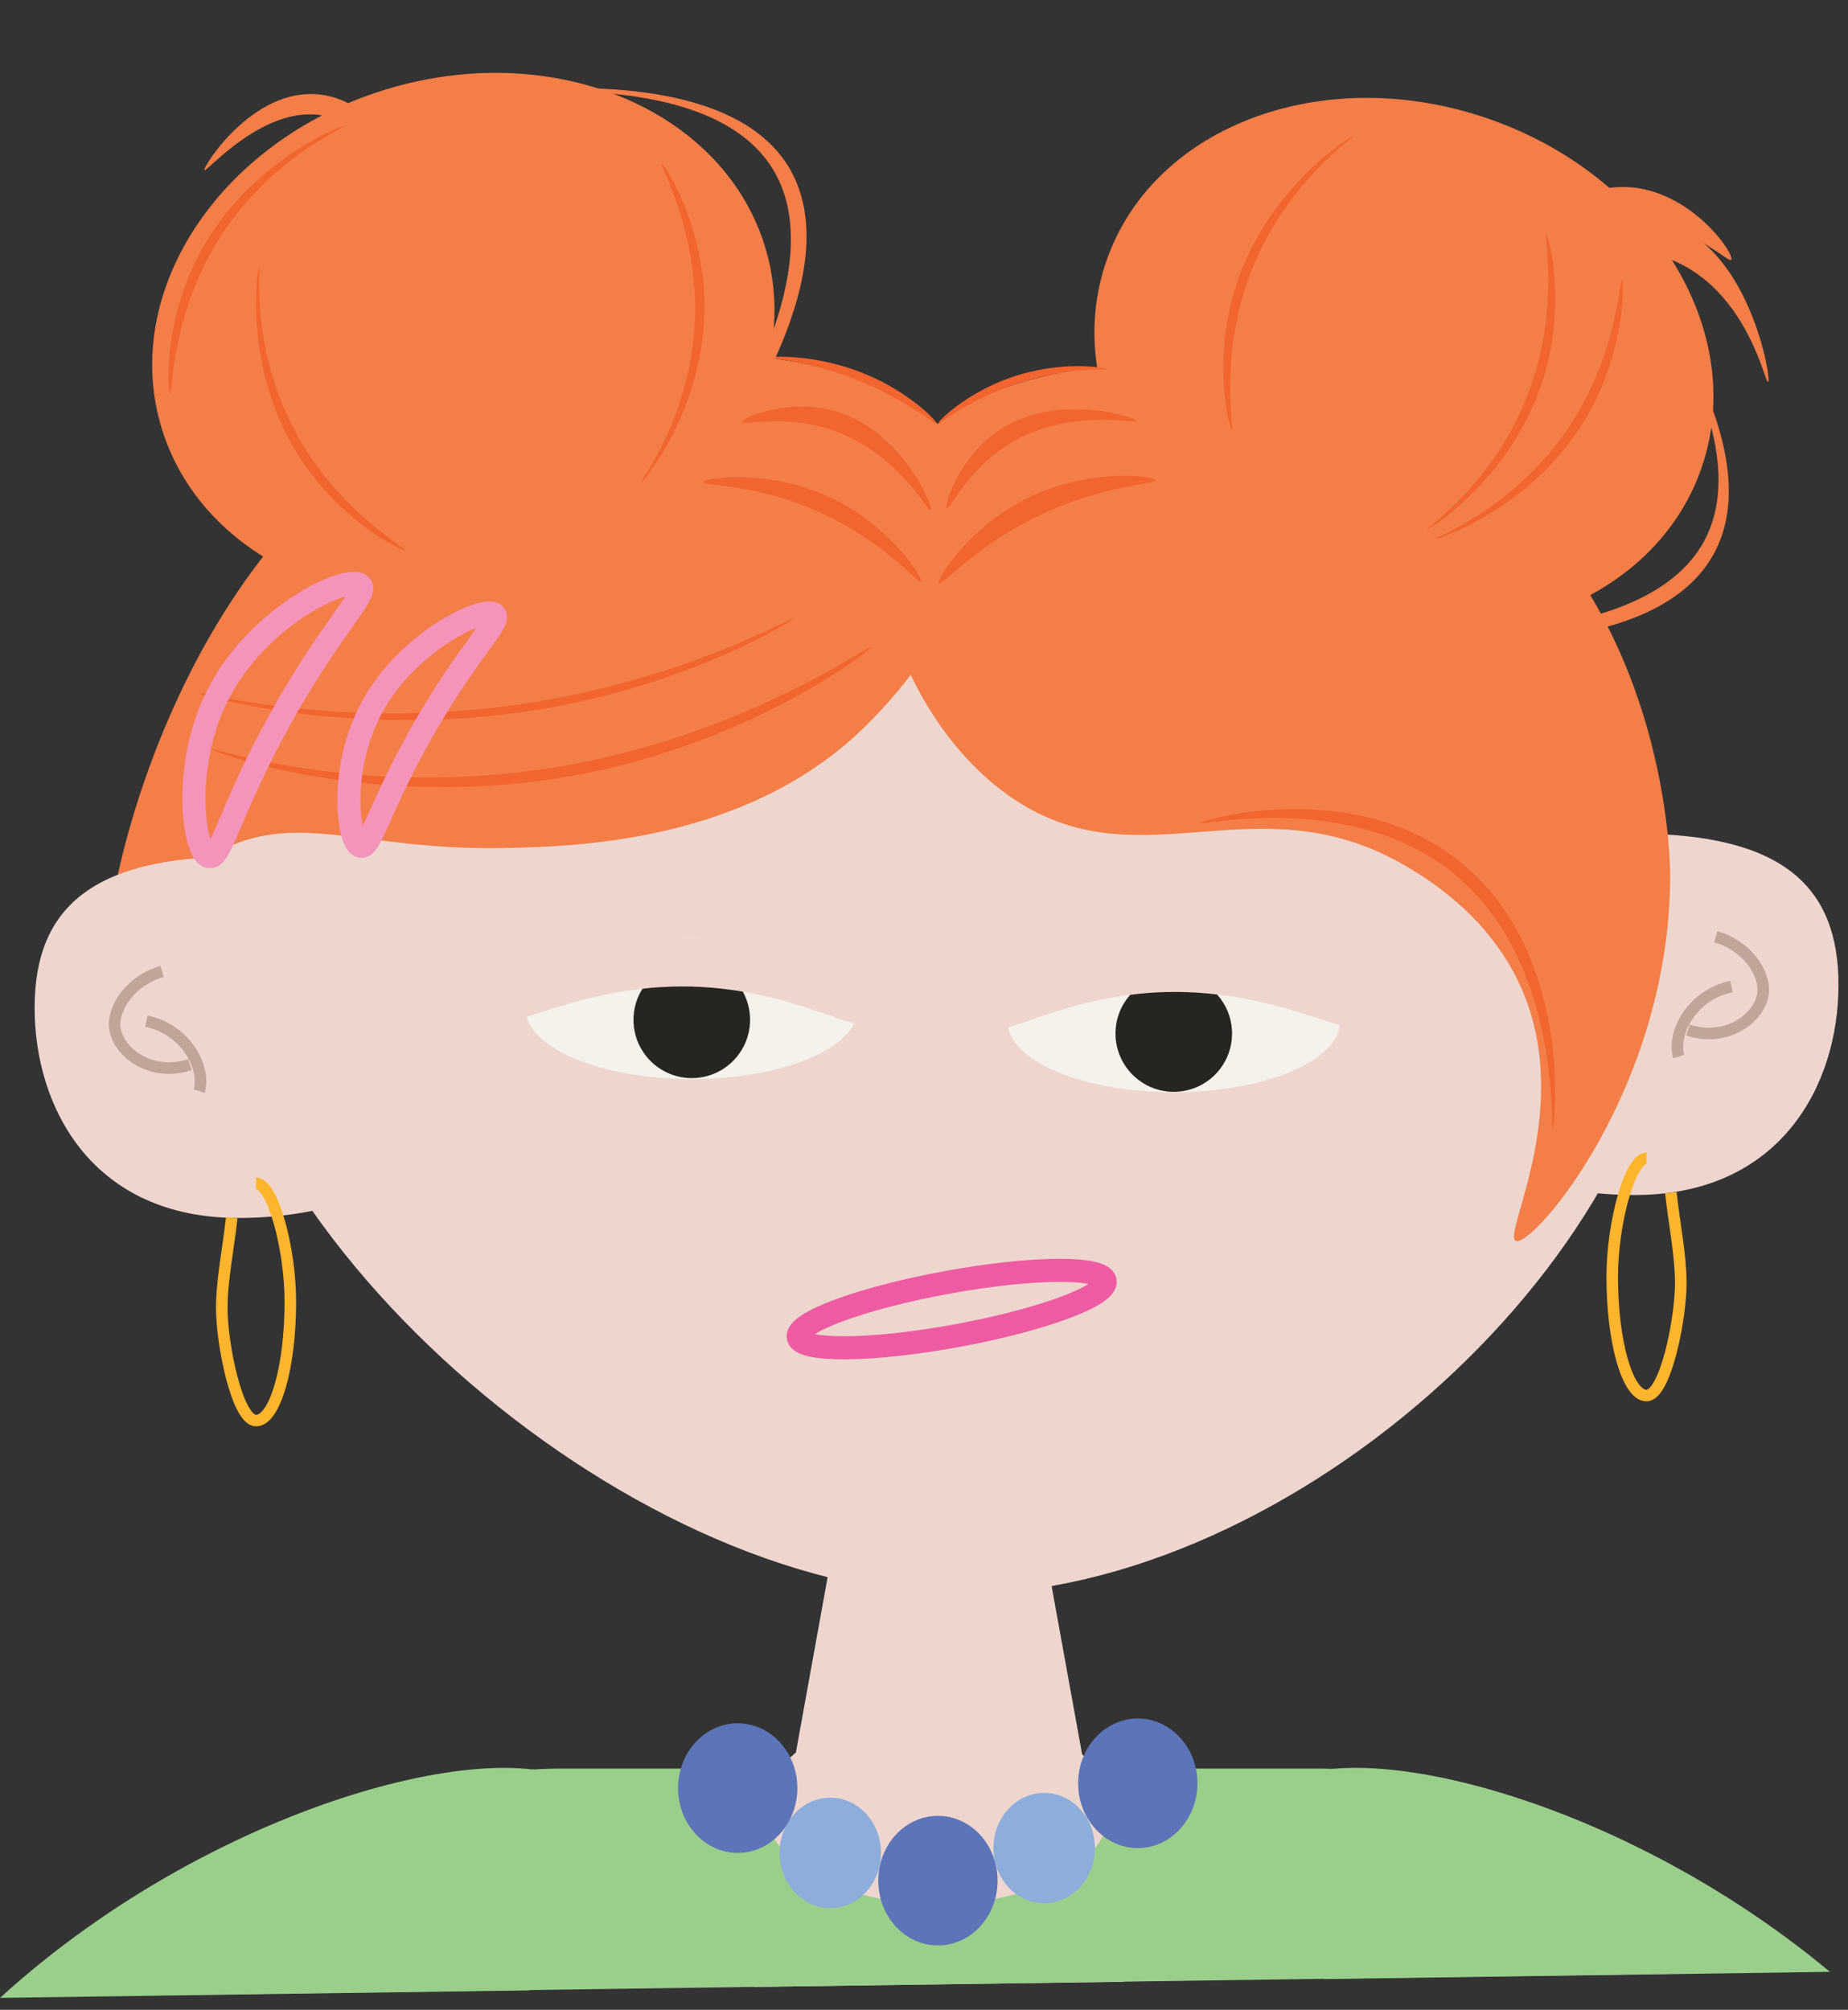 <svg width="80" height="87" viewBox="0 0 80 87" fill="none" xmlns="http://www.w3.org/2000/svg">
<rect x="0" y="0" width="80" height="87" fill="#333333" stroke="none"/>
<path d="M8.845 7.371C8.934 7.475 11.501 4.433 14.098 5.027C16.562 5.576 17.571 9.048 17.689 8.989C17.823 8.915 17.2 4.863 14.261 4.166C11.145 3.424 8.756 7.253 8.845 7.371Z" fill="#F47E48"/>
<path d="M72.464 40.732C72.464 54.059 56.021 69.017 41.522 69.017C27.024 69.017 8.844 53.005 8.844 39.678C8.844 26.352 27.024 20.772 41.522 20.772C56.021 20.772 72.464 27.391 72.464 40.717V40.732Z" fill="#EED6CE"/>
<path d="M44.001 60.262H37.278L32.618 86.009L48.631 85.787L44.001 60.262Z" fill="#EED6CE"/>
<path d="M40.647 83.323C44.368 83.323 47.384 81.018 47.384 78.174C47.384 75.33 44.368 73.024 40.647 73.024C36.926 73.024 33.909 75.33 33.909 78.174C33.909 81.018 36.926 83.323 40.647 83.323Z" fill="#EED6CE"/>
<path d="M59.286 43.908C59.286 48.226 64.421 51.729 70.758 51.729C77.094 51.729 79.588 46.95 79.588 42.632C79.588 38.313 77.094 36.087 70.758 36.087C64.421 36.087 59.286 39.589 59.286 43.908Z" fill="#EED6CE"/>
<path d="M73.073 44.591C74.779 45.14 76.189 44.041 76.323 43.003C76.427 42.112 75.61 40.925 74.275 40.554" stroke="#C0A59B" stroke-width="0.5" stroke-miterlimit="10"/>
<path d="M74.957 42.706C73.221 43.062 72.375 44.754 72.672 45.733" stroke="#C0A59B" stroke-width="0.5" stroke-miterlimit="10"/>
<path d="M71.277 50.141C70.565 50.141 69.793 52.931 69.793 55.275C69.793 58.11 70.461 60.41 71.277 60.41C72.093 60.41 72.761 57.116 72.761 55.542C72.761 54.326 72.479 52.99 72.331 51.625" stroke="#FCB52D" stroke-width="0.5" stroke-miterlimit="10"/>
<path d="M4.779 42.661C5.016 42.78 5.728 39.114 9.082 37.081C12.644 34.93 15.493 36.829 21.785 36.71C24.679 36.651 31.624 36.517 36.715 32.125C39.861 29.409 43.556 23.963 41.968 20.223C39.712 14.881 26.816 13.367 18.164 18.16C6.352 24.69 3.755 42.201 4.779 42.676V42.661Z" fill="#F47E48"/>
<path d="M38.777 20.52C36.655 24.779 39.697 32.407 44.698 35.078C49.981 37.897 54.819 33.787 61.097 37.63C62.032 38.209 64.465 39.737 65.801 42.646C68.22 47.929 64.999 53.48 65.623 53.717C66.35 54.014 72.331 47.069 72.301 37.838C72.301 37.051 72.078 25.476 62.803 19.451C54.567 14.109 41.671 14.732 38.792 20.505L38.777 20.52Z" fill="#F47E48"/>
<path d="M21.8 44.902C21.8 49.221 16.665 52.723 10.329 52.723C3.992 52.723 1.499 47.944 1.499 43.626C1.499 39.307 3.992 37.081 10.329 37.081C16.665 37.081 21.8 40.584 21.8 44.902Z" fill="#EED6CE"/>
<path d="M8.221 46.089C6.515 46.638 5.105 45.54 4.971 44.501C4.867 43.611 5.684 42.424 7.019 42.053" stroke="#C0A59B" stroke-width="0.5" stroke-miterlimit="10"/>
<path d="M6.337 44.204C8.073 44.56 8.919 46.252 8.622 47.232" stroke="#C0A59B" stroke-width="0.5" stroke-miterlimit="10"/>
<path d="M11.085 51.224C11.798 51.224 12.569 54.014 12.569 56.359C12.569 59.193 11.902 61.493 11.085 61.493C10.269 61.493 9.601 58.199 9.601 56.626C9.601 55.409 9.883 54.073 10.032 52.708" stroke="#FCB52D" stroke-width="0.5" stroke-miterlimit="10"/>
<path d="M23.201 25.412C30.433 23.308 34.889 16.766 33.154 10.801C31.418 4.836 24.149 1.706 16.916 3.809C9.684 5.913 5.228 12.455 6.963 18.42C8.699 24.385 15.968 27.515 23.201 25.412Z" fill="#F47E48"/>
<path d="M73.64 20.309C75.704 14.45 71.619 7.671 64.515 5.168C57.411 2.665 49.978 5.385 47.914 11.245C45.849 17.104 49.935 23.884 57.039 26.387C64.143 28.89 71.575 26.169 73.64 20.309Z" fill="#F47E48"/>
<path d="M51.896 35.642C51.896 35.761 58.559 34.188 62.996 37.868C67.582 41.667 67.122 48.85 67.211 48.835C67.3 48.82 68.16 41.281 63.204 37.304C58.544 33.55 51.896 35.523 51.896 35.657V35.642Z" fill="#F26530"/>
<path d="M49.18 18.22C49.18 18.368 46.138 17.596 43.511 19.333C41.805 20.461 41.107 22.093 40.989 22.019C40.855 21.93 41.463 19.897 43.126 18.709C45.648 16.914 49.195 18.071 49.195 18.22H49.18Z" fill="#F26530"/>
<path d="M50.011 20.787C50.041 20.98 47.755 20.965 44.891 22.36C42.146 23.695 40.781 25.387 40.647 25.254C40.514 25.105 41.938 22.805 44.52 21.544C47.191 20.238 49.981 20.594 50.011 20.787Z" fill="#F26530"/>
<path d="M40.291 22.093C40.172 22.182 38.867 19.555 35.943 18.59C33.895 17.923 32.129 18.442 32.114 18.264C32.099 18.086 34.043 17.255 36.017 17.759C39.015 18.531 40.425 21.974 40.291 22.078V22.093Z" fill="#F26530"/>
<path d="M39.875 25.179C39.757 25.298 38.273 23.399 35.334 22.108C32.619 20.92 30.422 21.039 30.437 20.876C30.452 20.698 33.123 20.282 35.765 21.455C38.495 22.657 39.994 25.046 39.875 25.179Z" fill="#F26530"/>
<path d="M47.919 15.993C47.919 15.993 46.242 15.89 44.046 16.602C41.938 17.285 40.677 18.368 40.632 18.309C40.588 18.249 41.82 17.017 43.734 16.35C45.916 15.578 47.904 15.905 47.904 15.993H47.919Z" fill="#F26530"/>
<path d="M33.286 15.489C33.286 15.489 34.325 15.578 35.824 16.009C38.733 16.854 40.469 18.413 40.529 18.324C40.588 18.249 39.356 16.958 37.412 16.172C35.305 15.311 33.301 15.415 33.286 15.489Z" fill="#F26530"/>
<path d="M37.709 27.999C37.65 27.895 32.767 31.427 25.51 32.941C16.384 34.84 9.186 32.333 9.171 32.436C9.157 32.54 17.037 35.464 26.445 33.238C33.168 31.65 37.754 28.118 37.694 28.014L37.709 27.999Z" fill="#F26530"/>
<path d="M34.355 26.767C34.31 26.693 29.888 29.261 23.328 30.359C15.077 31.739 8.577 29.913 8.563 29.988C8.563 30.062 15.671 32.184 24.174 30.566C30.244 29.409 34.384 26.841 34.34 26.767H34.355Z" fill="#F26530"/>
<path d="M15.627 36.636C15.063 36.547 14.647 33.357 16.072 30.671C17.645 27.717 21.014 26.189 21.414 26.604C21.696 26.916 20.286 28.148 18.313 31.605C16.413 34.944 16.057 36.711 15.627 36.636Z" stroke="#F494BA" stroke-miterlimit="10"/>
<path d="M9.052 37.081C8.385 36.963 7.836 33.178 9.453 30.032C11.234 26.575 15.137 24.823 15.612 25.343C15.953 25.714 14.336 27.138 12.095 31.19C9.943 35.093 9.572 37.17 9.067 37.081H9.052Z" stroke="#F494BA" stroke-miterlimit="10"/>
<path d="M70.209 12.105C70.105 12.076 70.031 15.4 67.849 18.591C65.504 22.034 62.121 23.25 62.165 23.31C62.21 23.369 66.306 22.019 68.621 18.16C70.387 15.207 70.313 12.135 70.209 12.105Z" fill="#F26530"/>
<path d="M66.929 10.132C66.825 10.132 67.537 13.382 66.172 16.988C64.703 20.891 61.72 22.88 61.764 22.924C61.824 22.968 65.475 20.683 66.81 16.394C67.834 13.115 67.033 10.132 66.929 10.132Z" fill="#F26530"/>
<path d="M53.335 18.635C53.439 18.635 52.757 15.385 54.151 11.779C55.65 7.891 58.648 5.932 58.604 5.887C58.544 5.828 54.879 8.099 53.499 12.373C52.445 15.652 53.231 18.635 53.335 18.635Z" fill="#F26530"/>
<path d="M76.531 16.528C76.412 16.587 75.685 12.818 72.657 11.378C70.09 10.162 67.404 11.349 67.33 10.993C67.241 10.636 69.793 8.989 72.153 9.657C75.744 10.666 76.694 16.454 76.546 16.513L76.531 16.528Z" fill="#F47E48"/>
<path d="M74.958 11.245C74.824 11.408 73.548 9.983 71.084 9.523C68.71 9.078 67.003 9.864 66.914 9.582C66.825 9.286 68.487 8.024 70.417 8.098C73.207 8.202 75.121 11.022 74.943 11.245H74.958Z" fill="#F47E48"/>
<path d="M17.541 23.829C17.615 23.74 14.692 22.167 12.837 18.784C10.833 15.133 11.279 11.571 11.219 11.571C11.145 11.571 10.492 15.845 12.881 19.659C14.707 22.583 17.482 23.903 17.556 23.829H17.541Z" fill="#F26530"/>
<path d="M28.641 7.089C28.538 7.119 30.229 9.983 30.081 13.842C29.918 18.012 27.706 20.831 27.766 20.861C27.84 20.891 30.585 17.567 30.496 13.07C30.437 9.627 28.73 7.06 28.641 7.089Z" fill="#F26530"/>
<path d="M7.361 17.047C7.465 17.062 7.39 13.753 9.409 10.458C11.59 6.912 14.899 5.531 14.87 5.472C14.825 5.413 10.804 6.956 8.667 10.918C7.034 13.946 7.257 17.018 7.361 17.047Z" fill="#F26530"/>
<path d="M17.259 4.611C17.259 4.611 30.867 1.584 34.192 7.312C37.189 12.491 29.903 21.529 29.755 21.455C29.606 21.381 36.522 12.284 33.45 7.312C30.155 1.94 17.259 4.611 17.259 4.611Z" fill="#F47E48"/>
<path d="M67.938 8.069C67.938 8.069 77.421 18.279 74.156 24.037C71.203 29.246 59.717 27.524 59.702 27.361C59.702 27.198 71.025 28.548 73.785 23.399C76.753 17.834 67.923 8.069 67.938 8.054V8.069Z" fill="#F47E48"/>
<path d="M50.813 47.277C54.788 47.277 58.01 45.908 58.01 44.219C58.01 42.531 54.788 41.163 50.813 41.163C46.838 41.163 43.615 42.531 43.615 44.219C43.615 45.908 46.838 47.277 50.813 47.277Z" fill="#F5F1EB"/>
<path d="M29.947 46.712C33.922 46.712 37.145 45.344 37.145 43.655C37.145 41.967 33.922 40.598 29.947 40.598C25.972 40.598 22.75 41.967 22.75 43.655C22.75 45.344 25.972 46.712 29.947 46.712Z" fill="#F5F1EB"/>
<path d="M41.409 57.82C45.077 57.148 47.956 56.087 47.84 55.45C47.723 54.813 44.655 54.842 40.987 55.514C37.319 56.185 34.439 57.246 34.556 57.883C34.673 58.52 37.741 58.492 41.409 57.82Z" stroke="#ED5CA2" stroke-miterlimit="10"/>
<path d="M56.971 76.556H24.308C17.393 76.556 11.383 80.563 8.429 86.35L72.331 85.445C69.229 80.147 63.501 76.556 56.956 76.556H56.971Z" fill="#9ACF8B"/>
<path d="M25.644 77.684C22.913 74.597 9.587 77.743 -0 86.484L22.913 86.158C25.48 81.735 26.95 79.168 25.644 77.684Z" fill="#9ACF8B"/>
<path d="M54.864 77.684C53.602 79.109 54.923 81.542 57.312 85.668L79.216 85.356C69.763 77.476 57.476 74.731 54.864 77.684Z" fill="#9ACF8B"/>
<path d="M29.947 46.668C31.341 46.668 32.47 45.539 32.47 44.145C32.47 42.752 31.341 41.623 29.947 41.623C28.554 41.623 27.424 42.752 27.424 44.145C27.424 45.539 28.554 46.668 29.947 46.668Z" fill="#262520"/>
<path d="M50.812 47.262C52.206 47.262 53.335 46.132 53.335 44.739C53.335 43.346 52.206 42.216 50.812 42.216C49.419 42.216 48.29 43.346 48.29 44.739C48.29 46.132 49.419 47.262 50.812 47.262Z" fill="#262520"/>
<path d="M37.709 44.219C37.308 44.917 34.444 42.824 29.933 42.706C25.095 42.587 21.8 44.813 21.444 44.145C21.192 43.655 22.75 42.157 24.442 41.34C25.881 40.643 27.246 40.628 29.933 40.598C32.396 40.569 33.657 40.569 34.874 41.177C36.581 42.023 38.005 43.7 37.694 44.234L37.709 44.219Z" fill="#EED6CE"/>
<path d="M42.695 44.457C43.096 45.154 45.96 43.062 50.471 42.943C55.309 42.825 58.603 45.05 58.96 44.383C59.212 43.893 57.654 42.394 55.962 41.578C54.522 40.88 53.157 40.866 50.471 40.836C48.008 40.806 46.746 40.806 45.529 41.415C43.823 42.261 42.398 43.938 42.71 44.472L42.695 44.457Z" fill="#EED6CE"/>
<path d="M40.603 82.433C44.733 82.433 48.082 80.559 48.082 78.248C48.082 75.936 44.733 74.063 40.603 74.063C36.472 74.063 33.123 75.936 33.123 78.248C33.123 80.559 36.472 82.433 40.603 82.433Z" fill="#EED6CE"/>
<path d="M35.943 82.596C37.156 82.596 38.139 81.526 38.139 80.207C38.139 78.887 37.156 77.817 35.943 77.817C34.73 77.817 33.746 78.887 33.746 80.207C33.746 81.526 34.73 82.596 35.943 82.596Z" fill="#8DADDB"/>
<path d="M40.603 84.214C42.029 84.214 43.185 82.958 43.185 81.409C43.185 79.86 42.029 78.604 40.603 78.604C39.176 78.604 38.02 79.86 38.02 81.409C38.02 82.958 39.176 84.214 40.603 84.214Z" fill="#5C74B8"/>
<path d="M49.255 79.999C50.681 79.999 51.837 78.743 51.837 77.194C51.837 75.645 50.681 74.389 49.255 74.389C47.828 74.389 46.672 75.645 46.672 77.194C46.672 78.743 47.828 79.999 49.255 79.999Z" fill="#5C74B8"/>
<path d="M31.936 80.207C33.362 80.207 34.518 78.951 34.518 77.402C34.518 75.853 33.362 74.597 31.936 74.597C30.51 74.597 29.354 75.853 29.354 77.402C29.354 78.951 30.51 80.207 31.936 80.207Z" fill="#5C74B8"/>
<path d="M45.203 82.388C46.416 82.388 47.399 81.319 47.399 79.999C47.399 78.68 46.416 77.61 45.203 77.61C43.99 77.61 43.007 78.68 43.007 79.999C43.007 81.319 43.99 82.388 45.203 82.388Z" fill="#8DADDB"/>
</svg>
